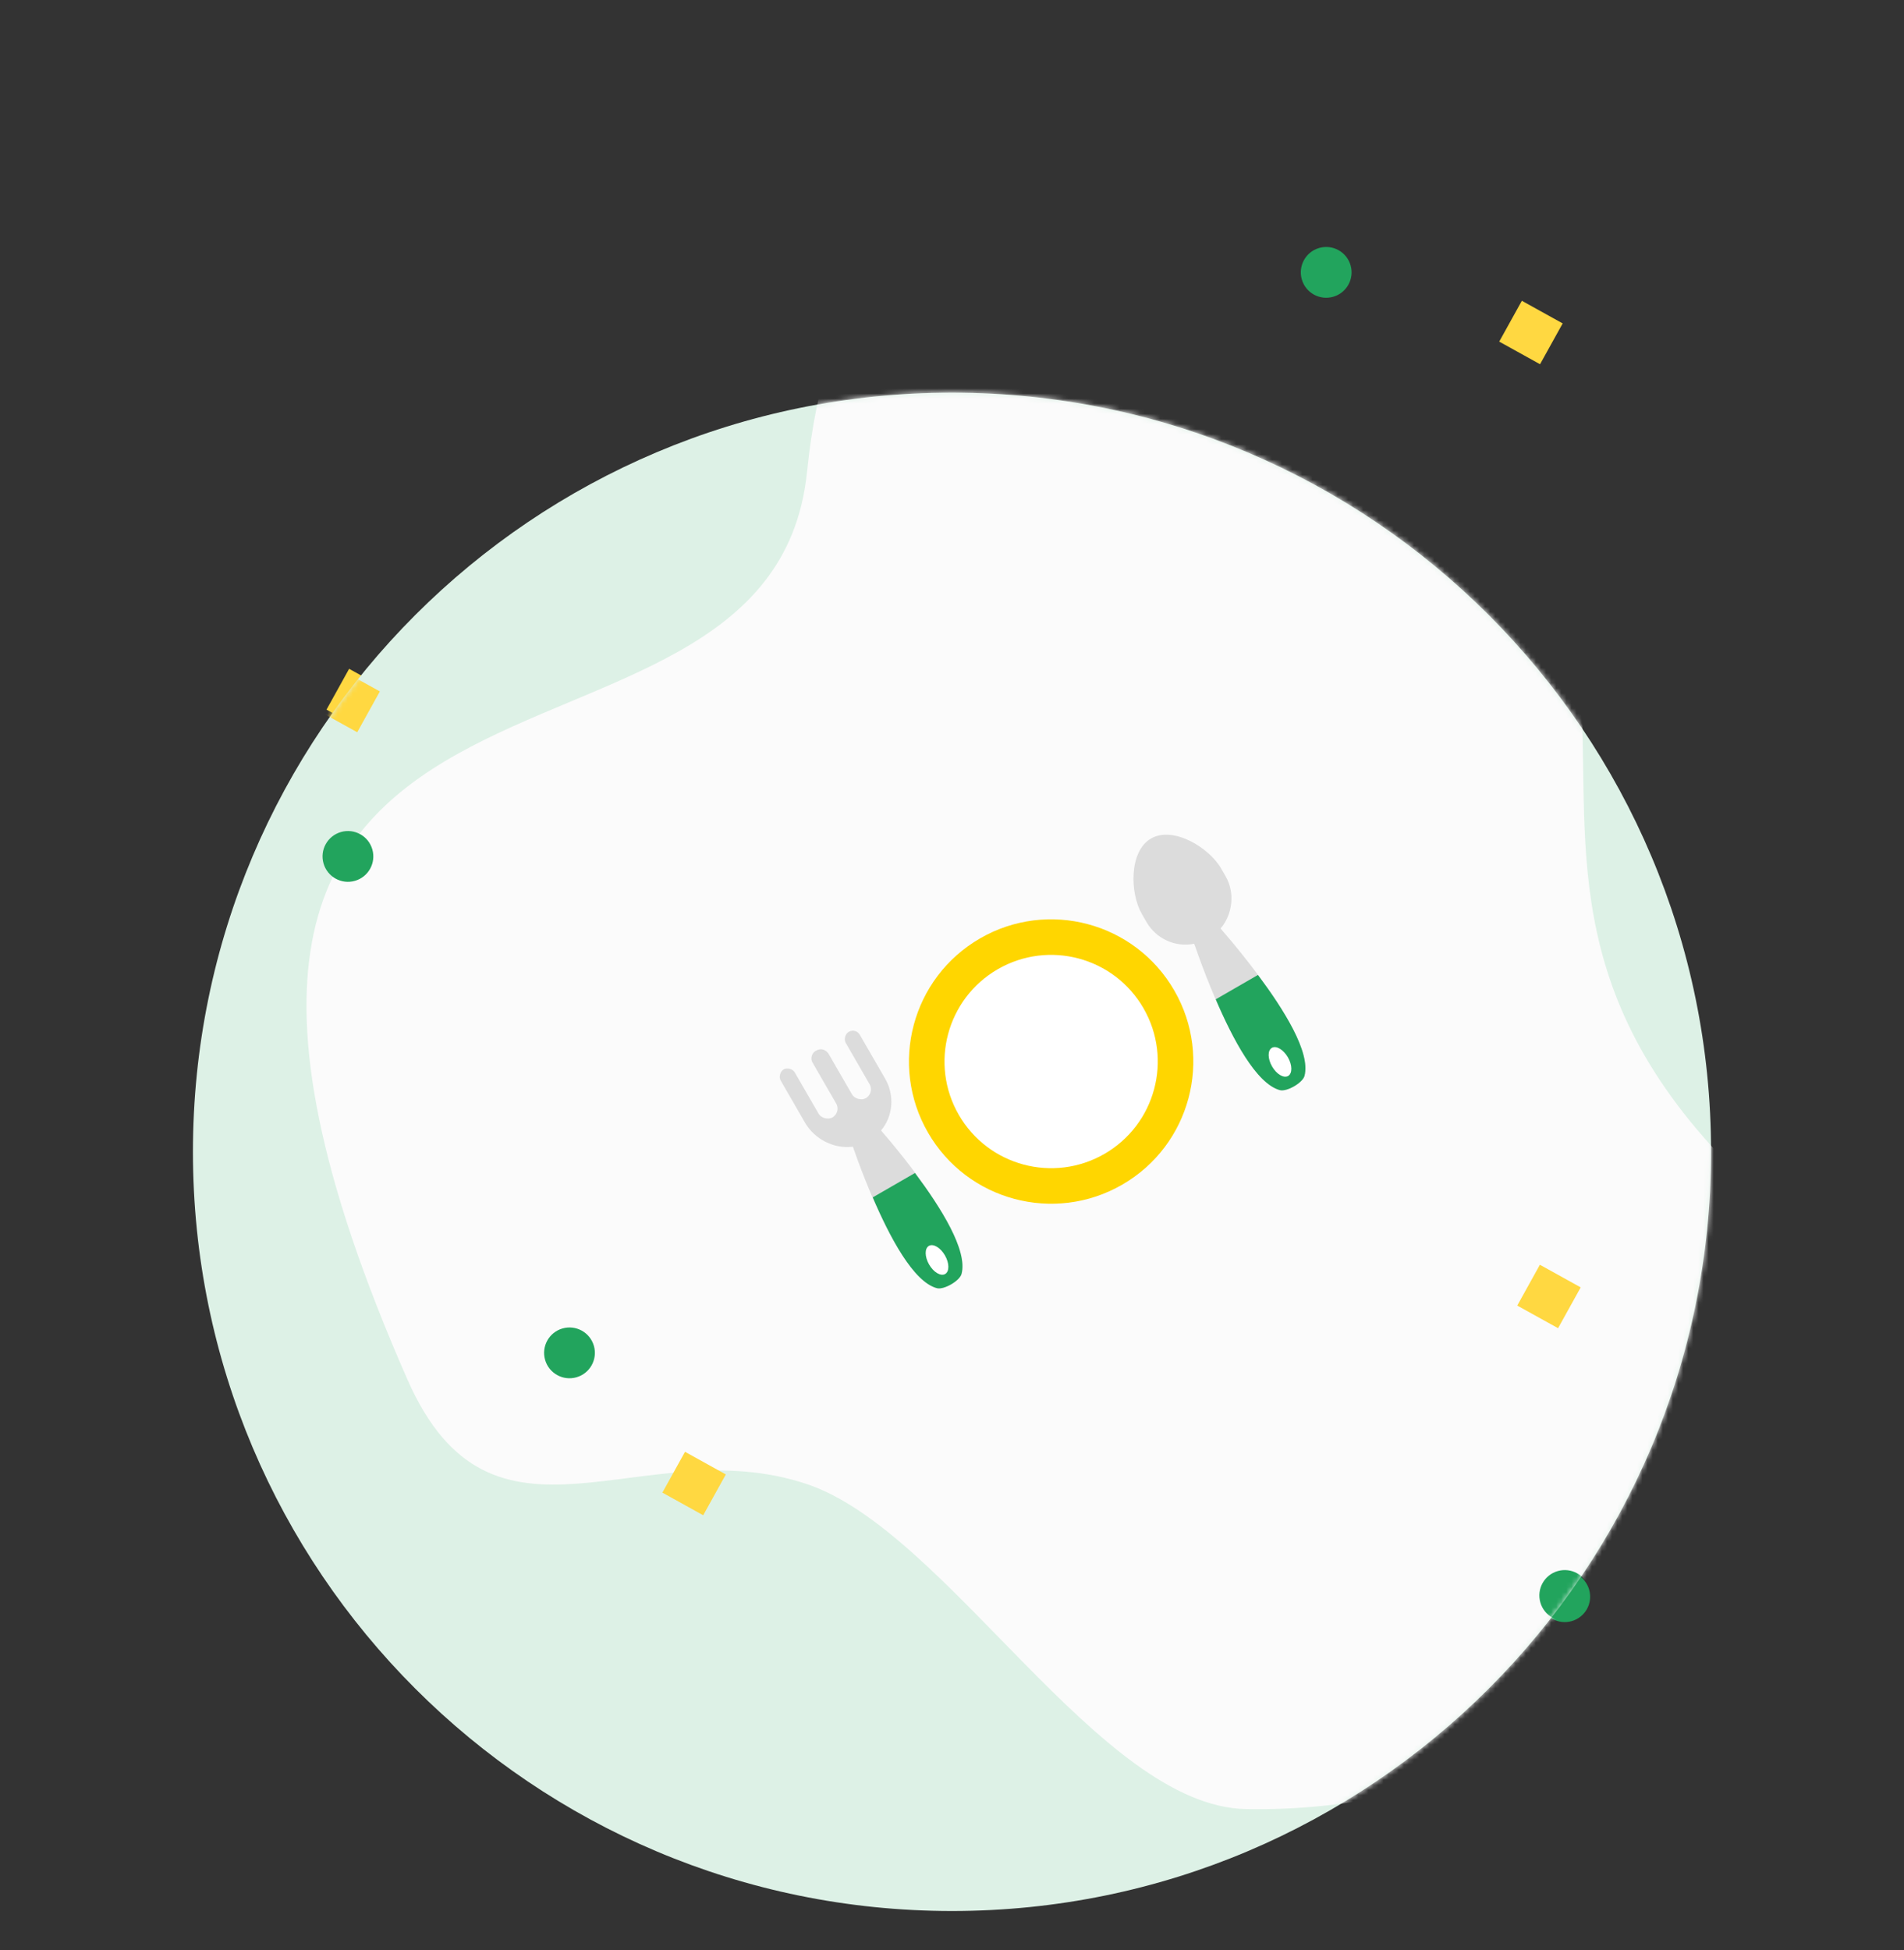 <svg width="375" height="384" viewBox="0 0 375 384" fill="none" xmlns="http://www.w3.org/2000/svg">
<rect x="0" y="0" width="375" height="384" fill="#333333" stroke="none"/>
<path fill-rule="evenodd" clip-rule="evenodd" d="M309.563 319.234C312.217 318.473 313.752 315.704 312.991 313.05C312.23 310.395 309.461 308.861 306.806 309.622C304.152 310.383 302.617 313.152 303.378 315.806C304.139 318.461 306.908 319.996 309.563 319.234Z" fill="#22A45D"/>
<path fill-rule="evenodd" clip-rule="evenodd" d="M115.529 271.217C118.184 270.455 119.718 267.687 118.957 265.032C118.196 262.378 115.427 260.843 112.773 261.604C110.118 262.365 108.584 265.134 109.345 267.788C110.106 270.443 112.875 271.978 115.529 271.217Z" fill="#22A45D"/>
<path fill-rule="evenodd" clip-rule="evenodd" d="M71.893 173.457C74.547 172.696 76.082 169.927 75.321 167.273C74.56 164.618 71.791 163.084 69.136 163.845C66.482 164.606 64.947 167.375 65.708 170.029C66.469 172.684 69.238 174.218 71.893 173.457Z" fill="#22A45D"/>
<path fill-rule="evenodd" clip-rule="evenodd" d="M262.577 58.442C265.231 57.681 266.766 54.912 266.005 52.258C265.244 49.603 262.475 48.068 259.821 48.83C257.166 49.591 255.631 52.36 256.393 55.014C257.154 57.669 259.923 59.203 262.577 58.442Z" fill="#22A45D"/>
<path fill-rule="evenodd" clip-rule="evenodd" d="M68.762 131.703L76.802 136.159L72.346 144.199L64.306 139.743L68.762 131.703Z" fill="#FFD841"/>
<path fill-rule="evenodd" clip-rule="evenodd" d="M299.734 59.231L307.774 63.687L303.317 71.727L295.277 67.271L299.734 59.231Z" fill="#FFD841"/>
<path fill-rule="evenodd" clip-rule="evenodd" d="M305.272 249.058L313.312 253.515L308.855 261.554L300.815 257.098L305.272 249.058Z" fill="#FFD841"/>
<path fill-rule="evenodd" clip-rule="evenodd" d="M136.903 285.894L144.943 290.35L140.486 298.39L132.446 293.934L136.903 285.894Z" fill="#FFD841"/>
<path fill-rule="evenodd" clip-rule="evenodd" d="M169.146 203.19C168.453 203.59 168.16 204.683 168.56 205.375L173.26 213.516C173.86 214.555 173.394 215.748 172.528 216.248C171.662 216.748 170.296 216.382 169.796 215.516L165.096 207.375C164.423 206.609 163.604 206.39 162.738 206.89L162.564 206.99C161.872 207.39 161.579 208.483 161.979 209.175L166.679 217.316C167.279 218.355 166.813 219.548 165.947 220.048C165.081 220.548 163.715 220.182 163.215 219.316L158.515 211.175C158.115 210.483 157.022 210.19 156.329 210.59C155.636 210.99 155.343 212.083 155.743 212.775L160.543 221.089C162.443 224.38 166.322 226.298 169.966 225.81C172.027 231.78 179.509 251.939 186.513 253.67C187.879 254.036 190.996 252.236 191.362 250.87C193.366 243.939 179.648 227.38 175.509 222.61C177.853 219.871 178.232 215.727 176.332 212.436L171.332 203.775C170.832 202.909 169.839 202.79 169.146 203.19Z" fill="#DCDCDC"/>
<path fill-rule="evenodd" clip-rule="evenodd" d="M173.881 235.79C177.215 243.565 181.868 252.425 186.513 253.67C187.879 254.036 190.996 252.236 191.362 250.87C192.607 246.225 187.26 237.765 182.194 230.99L173.881 235.79V235.79Z" fill="#22A45D"/>
<path fill-rule="evenodd" clip-rule="evenodd" d="M228.688 165.119C224.357 167.619 224.493 175.854 226.893 180.011L227.793 181.57C229.693 184.861 233.472 186.605 237.189 185.844C238.923 190.848 246.686 212.693 254.063 214.67C255.429 215.036 258.546 213.236 258.912 211.87C260.889 204.493 245.852 186.848 242.386 182.844C244.73 180.105 245.282 175.861 243.382 172.57L242.482 171.011C240.082 166.854 233.018 162.619 228.688 165.119Z" fill="#DCDCDC"/>
<path fill-rule="evenodd" clip-rule="evenodd" d="M241.431 196.79C244.765 204.565 249.418 213.425 254.063 214.67C255.429 215.036 258.546 213.236 258.912 211.87C260.157 207.225 254.81 198.765 249.744 191.99L241.431 196.79V196.79Z" fill="#22A45D"/>
<path d="M223.013 233.289C236.405 225.557 240.993 208.433 233.261 195.04C225.529 181.648 208.405 177.06 195.013 184.792C181.62 192.524 177.032 209.648 184.764 223.04C192.496 236.433 209.62 241.021 223.013 233.289Z" fill="#FFD600"/>
<path d="M219.513 227.227C229.557 221.428 232.998 208.585 227.199 198.54C221.4 188.496 208.557 185.055 198.513 190.854C188.468 196.653 185.027 209.496 190.826 219.54C196.625 229.585 209.468 233.026 219.513 227.227Z" fill="white"/>
<path d="M255.688 211.884C256.548 211.387 256.53 209.743 255.646 208.213C254.763 206.682 253.348 205.844 252.488 206.341C251.627 206.838 251.645 208.482 252.529 210.013C253.412 211.543 254.827 212.381 255.688 211.884Z" fill="white"/>
<path d="M188.138 250.884C188.998 250.387 188.98 248.743 188.096 247.213C187.213 245.682 185.798 244.844 184.938 245.341C184.077 245.838 184.095 247.482 184.979 249.013C185.862 250.543 187.277 251.381 188.138 250.884Z" fill="white"/>
<path fill-rule="evenodd" clip-rule="evenodd" d="M187.5 376.321C270.067 376.321 337 309.387 337 226.821C337 144.254 270.067 77.321 187.5 77.321C104.933 77.321 38 144.254 38 226.821C38 309.387 104.933 376.321 187.5 376.321Z" fill="#DDF1E6"/>
<mask id="mask0_0_501" style="mask-type:alpha" maskUnits="userSpaceOnUse" x="38" y="77" width="299" height="300">
<path fill-rule="evenodd" clip-rule="evenodd" d="M187.5 376.321C270.067 376.321 337 309.387 337 226.821C337 144.254 270.067 77.321 187.5 77.321C104.933 77.321 38 144.254 38 226.821C38 309.387 104.933 376.321 187.5 376.321Z" fill="white"/>
</mask>
<g mask="url(#mask0_0_501)">
<path fill-rule="evenodd" clip-rule="evenodd" d="M235.866 43.403C369.641 116.613 266.192 164.351 349.045 237.431C395.736 278.614 326.737 357.775 245.406 356.248C216.435 355.705 186.618 301.524 158.906 292.248C126.366 281.356 97.014 309.8 80.226 271.616C9.005 109.626 151.647 164.732 158.953 92.876C166.26 21.019 217.094 33.836 235.866 43.403Z" fill="#FBFBFB"/>
<path fill-rule="evenodd" clip-rule="evenodd" d="M309.563 318.991C312.217 318.23 313.752 315.461 312.991 312.806C312.23 310.152 309.461 308.617 306.806 309.378C304.152 310.139 302.617 312.908 303.378 315.563C304.139 318.217 306.908 319.752 309.563 318.991Z" fill="#22A45D"/>
<path fill-rule="evenodd" clip-rule="evenodd" d="M113.542 271.217C116.197 270.455 117.731 267.687 116.97 265.032C116.209 262.378 113.44 260.843 110.786 261.604C108.131 262.365 106.596 265.134 107.358 267.788C108.119 270.443 110.888 271.978 113.542 271.217Z" fill="#22A45D"/>
<path fill-rule="evenodd" clip-rule="evenodd" d="M69.906 173.457C72.56 172.696 74.095 169.927 73.334 167.273C72.573 164.618 69.804 163.084 67.149 163.845C64.495 164.606 62.96 167.375 63.721 170.029C64.482 172.684 67.251 174.218 69.906 173.457Z" fill="#22A45D"/>
<path fill-rule="evenodd" clip-rule="evenodd" d="M303.285 249.058L311.324 253.515L306.868 261.554L298.828 257.098L303.285 249.058Z" fill="#FFD841"/>
<path fill-rule="evenodd" clip-rule="evenodd" d="M134.916 285.894L142.955 290.35L138.499 298.39L130.459 293.934L134.916 285.894Z" fill="#FFD841"/>
<path fill-rule="evenodd" clip-rule="evenodd" d="M66.775 131.703L74.815 136.159L70.358 144.199L62.319 139.743L66.775 131.703Z" fill="#FFD841"/>
<path fill-rule="evenodd" clip-rule="evenodd" d="M167.159 203.19C166.466 203.59 166.173 204.683 166.573 205.375L171.273 213.516C171.873 214.555 171.407 215.748 170.541 216.248C169.675 216.748 168.309 216.382 167.809 215.516L163.109 207.375C162.436 206.609 161.616 206.39 160.75 206.89L160.577 206.99C159.884 207.39 159.592 208.483 159.992 209.175L164.692 217.316C165.292 218.355 164.826 219.548 163.96 220.048C163.093 220.548 161.727 220.182 161.227 219.316L156.527 211.175C156.127 210.483 155.035 210.19 154.342 210.59C153.649 210.99 153.356 212.083 153.756 212.775L158.556 221.089C160.456 224.38 164.335 226.298 167.979 225.81C170.04 231.78 177.522 251.939 184.526 253.67C185.892 254.036 189.009 252.236 189.375 250.87C191.379 243.939 177.661 227.38 173.522 222.61C175.866 219.871 176.245 215.727 174.345 212.436L169.345 203.775C168.845 202.909 167.852 202.79 167.159 203.19Z" fill="#DCDCDC"/>
<path fill-rule="evenodd" clip-rule="evenodd" d="M171.893 235.79C175.227 243.565 179.881 252.425 184.526 253.67C185.892 254.036 189.009 252.236 189.375 250.87C190.62 246.225 185.273 237.765 180.207 230.99L171.893 235.79V235.79Z" fill="#22A45D"/>
<path fill-rule="evenodd" clip-rule="evenodd" d="M226.7 165.119C222.37 167.619 222.506 175.854 224.906 180.011L225.806 181.57C227.706 184.861 231.485 186.605 235.202 185.844C236.936 190.848 244.699 212.693 252.076 214.67C253.442 215.036 256.559 213.236 256.925 211.87C258.902 204.493 243.864 186.848 240.398 182.844C242.743 180.105 243.295 175.861 241.395 172.57L240.495 171.011C238.095 166.854 231.031 162.619 226.7 165.119Z" fill="#DCDCDC"/>
<path fill-rule="evenodd" clip-rule="evenodd" d="M239.443 196.79C242.777 204.565 247.431 213.425 252.076 214.67C253.442 215.036 256.559 213.236 256.925 211.87C258.17 207.225 252.823 198.765 247.757 191.99L239.443 196.79V196.79Z" fill="#22A45D"/>
<path d="M221.025 233.289C234.418 225.557 239.006 208.433 231.274 195.04C223.542 181.648 206.418 177.06 193.025 184.792C179.633 192.524 175.045 209.648 182.777 223.04C190.509 236.433 207.633 241.021 221.025 233.289Z" fill="#FFD600"/>
<path d="M217.525 227.227C227.57 221.428 231.011 208.585 225.212 198.54C219.413 188.496 206.57 185.055 196.525 190.854C186.481 196.653 183.04 209.496 188.839 219.54C194.638 229.585 207.481 233.026 217.525 227.227Z" fill="white"/>
<path d="M253.7 211.884C254.561 211.387 254.543 209.743 253.659 208.213C252.776 206.682 251.361 205.844 250.5 206.341C249.639 206.838 249.658 208.482 250.542 210.013C251.425 211.543 252.839 212.381 253.7 211.884Z" fill="white"/>
<path d="M186.15 250.884C187.011 250.387 186.993 248.743 186.109 247.213C185.226 245.682 183.811 244.844 182.95 245.341C182.089 245.838 182.108 247.482 182.992 249.013C183.875 250.543 185.289 251.381 186.15 250.884Z" fill="white"/>
</g>
</svg>
